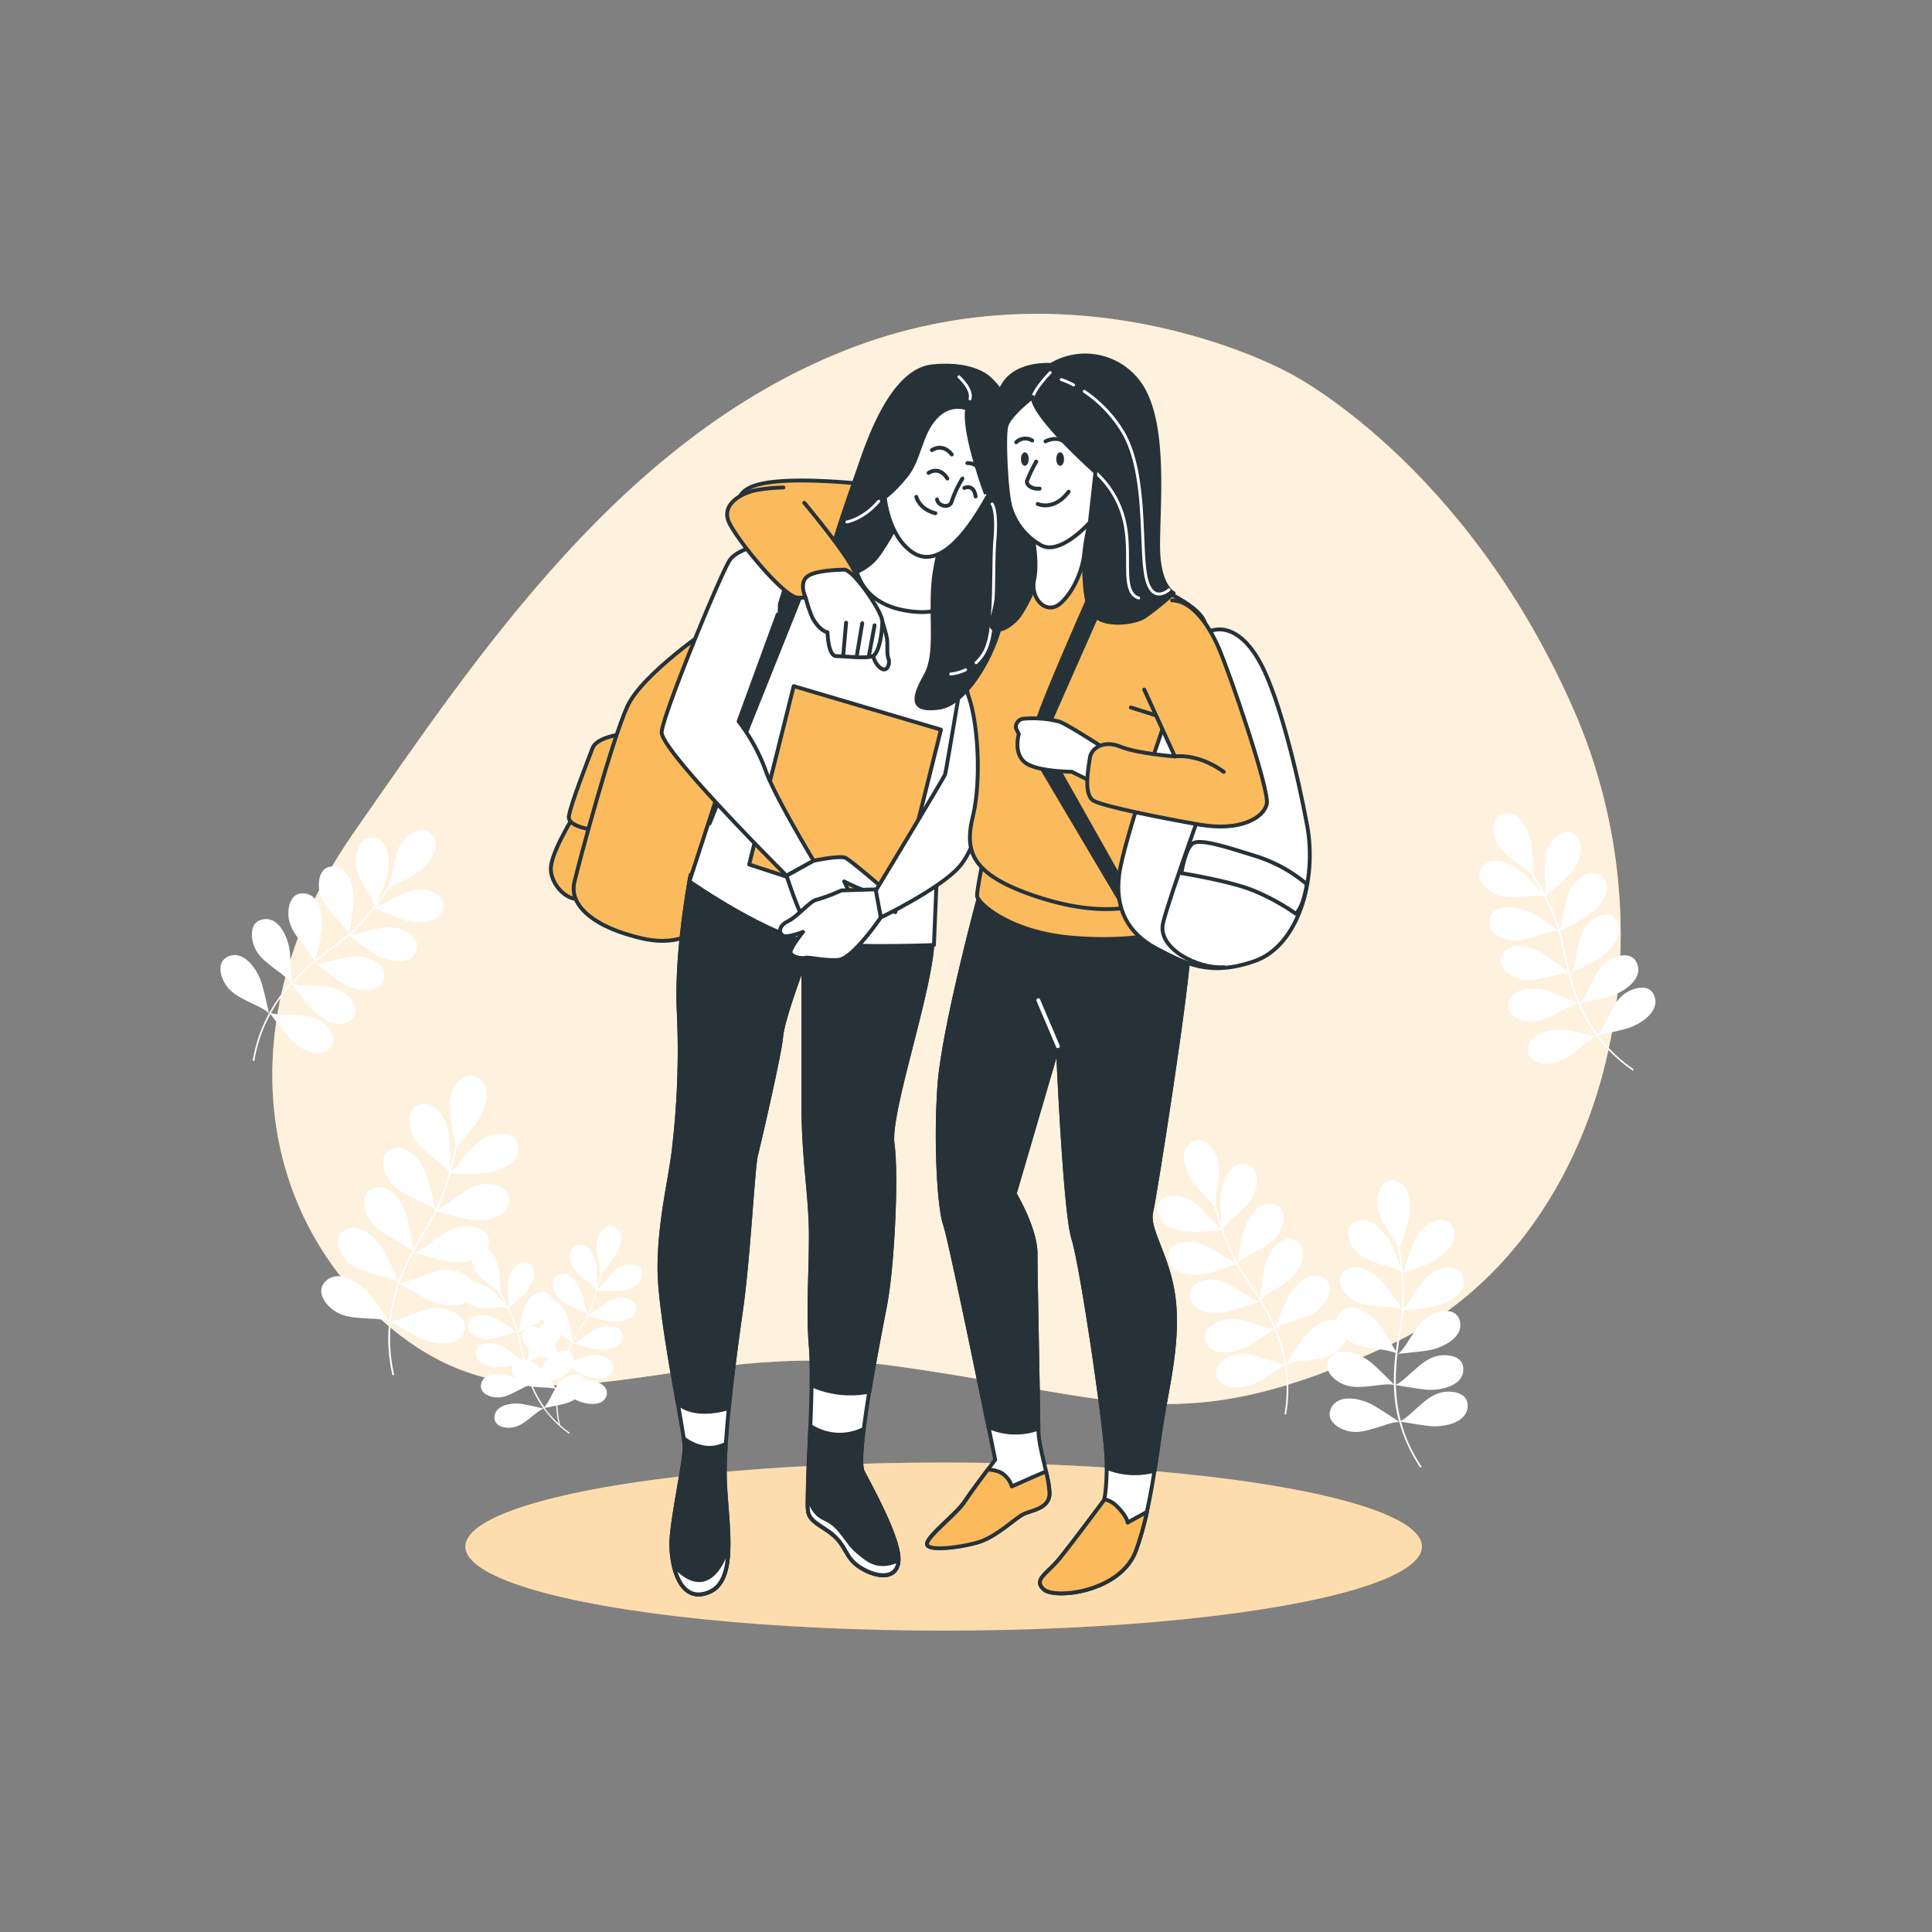 <svg xmlns="http://www.w3.org/2000/svg" viewBox="0 0 500 500"><rect x="0" y="0" width="500" height="500" fill="#808080" stroke="none"/><g id="freepik--background-simple--inject-2"><path d="M333.65,96.54s-52.12-29.16-111.94-7-97.93,79.79-130,125.7-27.19,99,10.44,129.24,71.72.9,130.33,9.16,72.87,19.26,126.88-5.44,76-101,47.67-165.06S333.65,96.54,333.65,96.54Z" style="fill:#FBBA5C"></path><path d="M333.65,96.54s-52.12-29.16-111.94-7-97.93,79.79-130,125.7-27.19,99,10.44,129.24,71.72.9,130.33,9.16,72.87,19.26,126.88-5.44,76-101,47.67-165.06S333.65,96.54,333.65,96.54Z" style="fill:#fff;opacity:0.8"></path><path d="M347.45,342.49c-3.32-2.74-8.26,1.12-10.24,3.9-1.66,2.3-3.83,5.89-4.34,6.73a1.7,1.7,0,0,0,0-.22l.11-.08a.39.39,0,0,1-.11.06,41.31,41.31,0,0,0-2.7-9.1c.84-.84,4.06-1.7,4.78-1.94,3-1,5.85-1.78,7.78-4.49,1.52-2.13,2.37-5.25-.43-6.76-3.79-2-7.88,2.7-9.3,5.81-1.11,2.44-2.45,6.09-2.88,7.26a57.24,57.24,0,0,0-3.77-7.26,21.56,21.56,0,0,1,3.95-2.86c2.63-1.74,5.2-3.22,6.37-6.32.92-2.46.95-5.69-2.14-6.43-4.19-1-6.93,4.63-7.5,8-.41,2.36-.74,5.7-.89,7.28-1.08-1.77-2.16-3.38-3.14-4.85s-2-2.92-2.67-4.15l.29-.11a.92.92,0,0,1-.34,0l0-.06c.67-1,3.67-2.43,4.34-2.8,2.75-1.55,5.42-2.83,6.81-5.84,1.1-2.39,1.37-5.6-1.66-6.57-4.11-1.31-7.25,4.11-8.07,7.42-.64,2.6-1.29,6.43-1.49,7.67-.12-.21-.23-.42-.33-.62a63.6,63.6,0,0,1-3.31-7.84l.31,0a.74.74,0,0,1-.34-.07c0-.1-.07-.19-.1-.29a21.2,21.2,0,0,1,3.42-3.43c2.31-2.14,4.61-4,5.27-7.27.51-2.57,0-5.76-3.15-6-4.3-.31-6.1,5.69-6.12,9.1,0,2.1.14,4.92.26,6.65-.59-1.78-1-3.27-1.26-4.25h0v0c-.13-.48-.22-.84-.27-1.05a28.1,28.1,0,0,1,.46-4.36c.4-3.13,1-6-.63-9-1.26-2.3-3.69-4.43-6.27-2.57-3.49,2.52-1,8.28,1.16,10.9,1.53,1.85,3.86,4.3,4.95,5.43.25,1,.81,3.13,1.72,5.8a27,27,0,0,1-3.22-3.17c-2.18-2.28-4.1-4.54-7.37-5.13-2.58-.47-5.76.09-5.93,3.26-.23,4.31,5.8,6,9.21,5.94,2.48,0,6-.32,7.46-.45a63.57,63.57,0,0,0,3.37,8c.08.15.16.31.25.46a25.81,25.81,0,0,1-3.95-2.3c-2.67-1.66-5.09-3.38-8.4-3.15-2.62.18-5.56,1.5-4.95,4.62.83,4.23,7.1,4.37,10.39,3.49,2.39-.64,5.69-1.78,7.12-2.28.72,1.26,1.66,2.67,2.72,4.25s2.26,3.37,3.44,5.32v0c-.93.32-4.14-2-4.85-2.43-2.68-1.66-5.09-3.38-8.4-3.15-2.62.18-5.57,1.5-4.95,4.62.83,4.23,7.09,4.37,10.39,3.49,3.08-.83,7.68-2.48,7.81-2.53v.15a.33.33,0,0,1,0-.13,55.73,55.73,0,0,1,3.65,7.08c-1.21.17-4.26-1-5-1.18-3-.91-5.8-1.94-8.94-.84-2.48.86-5,2.91-3.56,5.76,1.91,3.86,8,2.35,10.94.64,2.34-1.37,5.59-3.6,6.58-4.29a41,41,0,0,1,2.66,9c-1.31.05-4.11-1-4.8-1.19-3-.91-5.8-1.94-8.93-.84-2.48.86-5,2.91-3.56,5.76,1.91,3.86,8,2.35,10.94.64,2.2-1.29,5.21-3.34,6.39-4.15a38.23,38.23,0,0,1-.07,12.8l.42.07a38.66,38.66,0,0,0,.08-12.87c.82-.74,4.39-1,5.18-1.07,3.13-.41,6.09-.61,8.5-2.89C348.47,347.41,349.91,344.52,347.45,342.49Z" style="fill:#fff"></path><path d="M374.19,360.19c-3.3.3-5.41,2.38-7.79,4.45-.54.47-2.66,2.57-3.88,3.07a40.61,40.61,0,0,1-1.27-9.27c1.19.22,5.07.91,7.76,1.19,3.39.35,9.55-.79,9.7-5.09.12-3.18-3-4-5.62-3.78-3.3.29-5.41,2.38-7.79,4.45-.57.49-2.89,2.78-4.06,3.12a57.65,57.65,0,0,1,.41-7.95l.1.11-.08-.13c.14,0,5-.41,8.16-.92,3.37-.56,9-3.27,8-7.46-.72-3.1-3.95-3.09-6.41-2.18-3.11,1.16-4.6,3.72-6.36,6.34-.46.7-2.44,4.12-3.42,4.22v0c.27-2.27.62-4.37.94-6.27s.59-3.54.73-5c1.5-.13,5-.46,7.42-.86,3.37-.55,9-3.26,8-7.46-.73-3.1-4-3.08-6.42-2.17-3.11,1.15-4.6,3.71-6.35,6.34a26.14,26.14,0,0,1-2.65,3.72c0-.18,0-.35,0-.52a63.94,63.94,0,0,0-.23-8.68c1.42-.49,4.72-1.66,7-2.65,3.12-1.37,7.93-5.39,5.94-9.21-1.46-2.83-4.59-2-6.75-.53-2.73,1.88-3.55,4.73-4.6,7.71a26.44,26.44,0,0,1-1.62,4.22c-.28-2.81-.65-5-.83-6,.53-1.48,1.64-4.66,2.27-7,.91-3.29.79-9.56-3.43-10.41-3.12-.64-4.45,2.3-4.65,4.92-.25,3.31,1.46,5.73,3.11,8.42a28.33,28.33,0,0,1,2.22,3.79c0,.21.11.57.19,1.06,0,0,0,0,0,0h0c.17,1,.41,2.53.61,4.39-.61-1.62-1.63-4.26-2.51-6.16-1.43-3.1-5.54-7.82-9.32-5.77-2.8,1.53-1.93,4.64-.4,6.77,1.94,2.69,4.8,3.45,7.8,4.44a22,22,0,0,1,4.53,1.72l0,.31a.92.92,0,0,1-.28.2l.29-.1a63.24,63.24,0,0,1,.21,8.51c0,.22,0,.46,0,.7-.7-1.05-2.87-4.27-4.52-6.37-2.11-2.69-7.21-6.32-10.41-3.44-2.36,2.13-.8,4.95,1.19,6.67,2.51,2.17,5.47,2.24,8.62,2.51.76.07,4.09.14,5.1.76V339a.7.7,0,0,1-.33.12l.32,0c-.14,1.41-.41,3-.72,4.88s-.61,3.66-.87,5.71c-.79-1.37-2.47-4.27-3.81-6.26-1.9-2.83-6.73-6.83-10.13-4.19-2.51,2-1.15,4.88.7,6.74,2.35,2.35,5.3,2.63,8.41,3.13a21.36,21.36,0,0,1,4.78,1,56.11,56.11,0,0,0-.44,8.18c-.88-.9-3.61-3.67-5.62-5.44-2.57-2.24-8.26-4.88-10.87-1.45-1.93,2.53.13,5,2.4,6.33,2.87,1.67,5.79,1.19,8.93.88.76-.08,4-.62,5.16-.19a40.64,40.64,0,0,0,1.29,9.39H362l.12,0,.06.22c-.81-.56-4.27-2.93-6.72-4.35-3-1.71-9-3.19-10.94.68-1.41,2.86,1.1,4.89,3.58,5.75,3.14,1.08,5.91,0,8.93-.87.76-.23,4.12-1.5,5.16-1.16a38.93,38.93,0,0,0,5.38,11.7l.35-.24a38.34,38.34,0,0,1-5.33-11.64c1.4.25,5,.88,7.53,1.15,3.39.35,9.55-.79,9.71-5.1C379.93,360.79,376.81,360,374.19,360.19Z" style="fill:#fff"></path><path d="M421.63,256.48c-3,1.49-4.16,4.2-5.62,7-.33.64-1.53,3.37-2.47,4.28a40.8,40.8,0,0,1-4.6-8.15c1.19-.23,5.05-1,7.66-1.74,3.28-.93,8.59-4.25,7.15-8.31-1.06-3-4.27-2.63-6.61-1.45-3,1.49-4.17,4.2-5.62,7-.34.67-1.66,3.65-2.62,4.4a56.84,56.84,0,0,1-2.54-7.55l.13.07-.12-.09c.12-.06,4.52-2.22,7.25-3.86,2.93-1.75,7.18-6.35,4.73-9.89-1.82-2.61-4.81-1.41-6.77.34-2.47,2.22-2.91,5.15-3.58,8.23-.18.82-.75,4.73-1.63,5.18l0,0c-.58-2.2-1-4.29-1.43-6.17s-.75-3.51-1.16-4.91c1.36-.67,4.47-2.26,6.59-3.52,2.93-1.75,7.18-6.35,4.73-9.89-1.82-2.62-4.81-1.42-6.77.33-2.47,2.22-2.91,5.15-3.58,8.23a26.12,26.12,0,0,1-1.09,4.43l-.16-.49a63.37,63.37,0,0,0-3.4-8c1.14-1,3.78-3.29,5.52-5,2.41-2.42,5.4-7.93,2.15-10.75-2.4-2.09-5-.19-6.48,2-1.84,2.75-1.56,5.7-1.44,8.86a27.2,27.2,0,0,1,0,4.52c-1.29-2.51-2.44-4.42-3-5.27-.06-1.57-.19-4.95-.46-7.34-.37-3.39-2.78-9.17-7-8.42-3.13.56-3.29,3.79-2.51,6.29,1,3.17,3.46,4.8,6,6.69a28.12,28.12,0,0,1,3.45,2.71c.12.18.31.49.57.92v0c.53.87,1.31,2.21,2.18,3.87-1.16-1.29-3.08-3.37-4.59-4.81-2.47-2.36-8-5.25-10.79-1.94-2,2.44-.09,5,2.11,6.43,2.8,1.8,5.74,1.45,8.89,1.28a21.65,21.65,0,0,1,4.84-.07c.05.09.1.18.14.27a.7.7,0,0,1-.19.29l.24-.2a63.08,63.08,0,0,1,3.33,7.84q.1.31.21.66c-1-.71-4.23-2.91-6.54-4.26-2.95-1.72-9-3.23-10.95.63-1.41,2.85,1.08,4.9,3.56,5.76,3.13,1.1,5.92.07,8.94-.83.73-.22,3.85-1.37,5-1.16l0,.07a.78.78,0,0,1-.26.23l.29-.14c.39,1.37.73,3,1.12,4.81s.78,3.63,1.29,5.63c-1.23-1-3.86-3.07-5.84-4.42-2.81-1.94-8.77-3.88-11-.18-1.62,2.74.72,5,3.13,6,3,1.32,5.89.51,9-.18a21.5,21.5,0,0,1,4.8-.84,57.14,57.14,0,0,0,2.6,7.77c-1.14-.51-4.7-2.09-7.23-3-3.21-1.15-9.47-1.51-10.64,2.64-.86,3.06,2,4.61,4.56,5,3.28.49,5.83-1,8.63-2.47.68-.35,3.53-2.06,4.73-2.08a40.91,40.91,0,0,0,4.65,8.27.28.28,0,0,1-.12,0l.13,0,.13.18c-.95-.22-5-1.16-7.85-1.57-3.37-.51-9.58.35-9.92,4.65-.26,3.17,2.82,4.14,5.44,4,3.32-.15,5.52-2.14,8-4.1.62-.49,3.28-2.9,4.37-3a38.94,38.94,0,0,0,9.3,8.9l.24-.35a38.06,38.06,0,0,1-9.23-8.86c1.39-.28,5-1,7.42-1.7,3.29-.93,8.6-4.25,7.16-8.31C427.18,254.93,424,255.3,421.63,256.48Z" style="fill:#fff"></path><path d="M83.75,264.81c-2.6-2.06-5.57-2-8.72-2.15a20.7,20.7,0,0,1-4.92-.45,40.73,40.73,0,0,1,5.46-7.59c.72,1,3.05,4.15,4.81,6.21,2.21,2.59,7.46,6,10.54,3,2.27-2.22.59-5-1.47-6.61-2.6-2.06-5.56-2-8.71-2.15-.75,0-4,0-5.09-.53a55.22,55.22,0,0,1,5.78-5.48.61.61,0,0,1,0,.14l0-.15c.1.09,3.91,3.17,6.54,5,2.82,1.93,8.78,3.85,11,.14,1.61-2.75-.73-5-3.15-6-3-1.31-5.89-.48-9,.21-.82.18-4.61,1.3-5.38.69v0c1.76-1.46,3.46-2.74,5-3.89s2.87-2.16,4-3.11c1.18.94,3.93,3.1,6,4.49,2.82,1.92,8.78,3.85,11,.14,1.61-2.75-.74-5-3.15-6-3-1.31-5.9-.48-9,.21a25.91,25.91,0,0,1-4.48.87l.38-.35A63.71,63.71,0,0,0,97,235c1.38.62,4.57,2,6.9,2.89,3.2,1.17,9.46,1.56,10.65-2.57.89-3.06-1.93-4.63-4.52-5-3.28-.52-5.84,1-8.65,2.41a26.67,26.67,0,0,1-4.09,1.94c1.74-2.22,3-4.07,3.54-4.91,1.4-.71,4.4-2.25,6.46-3.49,2.93-1.77,7.16-6.38,4.69-9.91-1.82-2.61-4.81-1.4-6.76.36-2.46,2.22-2.9,5.16-3.55,8.24a28.23,28.23,0,0,1-1,4.27c-.11.18-.32.49-.59.9,0,0,0,0,0,0h0c-.56.85-1.45,2.12-2.59,3.6.68-1.6,1.76-4.21,2.44-6.19,1.1-3.23,1.38-9.49-2.78-10.6-3.07-.83-4.59,2-5,4.62-.45,3.29,1.1,5.81,2.58,8.6a21.54,21.54,0,0,1,2.1,4.37l-.19.24a.81.81,0,0,1-.34-.05l.28.13a64.11,64.11,0,0,1-5.71,6.31l-.52.47c.22-1.24.87-5.06,1.12-7.72.32-3.4-.87-9.55-5.17-9.67-3.18-.09-4,3-3.74,5.65.33,3.3,2.42,5.4,4.51,7.76.51.57,2.87,2.92,3.18,4.07l-.06.05a.79.79,0,0,1-.32-.13l.24.2c-1.07.93-2.4,1.92-3.89,3s-3,2.23-4.56,3.54c.38-1.54,1.16-4.8,1.56-7.16.57-3.37-.17-9.59-4.45-10-3.17-.32-4.2,2.74-4.14,5.36.08,3.32,2,5.56,3.93,8.07a21.79,21.79,0,0,1,2.79,4,58.15,58.15,0,0,0-6,5.62c0-1.25-.08-5.14-.33-7.81-.31-3.4-2.61-9.23-6.86-8.55-3.14.5-3.36,3.72-2.63,6.24.93,3.19,3.38,4.86,5.87,6.8.6.47,3.35,2.34,3.86,3.41a41.45,41.45,0,0,0-5.54,7.7l-.09-.09.08.11-.11.19c-.2-1-1.07-5.06-1.87-7.78-1-3.28-4.35-8.54-8.39-7.06-3,1.11-2.58,4.31-1.37,6.64,1.53,2.94,4.25,4.11,7.07,5.53.71.35,4,1.75,4.54,2.72a38.83,38.83,0,0,0-4.18,12.18l.42.07A38.23,38.23,0,0,1,70,262.4c.84,1.15,3,4.08,4.66,6,2.22,2.6,7.46,6,10.54,3C87.49,269.2,85.8,266.44,83.75,264.81Z" style="fill:#fff"></path><path d="M115.73,338.91c-3.44-1-6.37.29-9.56,1.45-.72.26-3.67,1.54-5.08,1.57a43.79,43.79,0,0,1,2.31-9.8c1.11.68,4.74,2.88,7.33,4.2,3.28,1.67,9.91,2.92,11.74-1.35,1.34-3.15-1.47-5.2-4.19-6-3.43-1-6.36.29-9.56,1.45-.76.27-4,1.68-5.28,1.57a59.85,59.85,0,0,1,3.5-7.84.42.42,0,0,1,0,.15l0-.16c.14,0,5.2,1.54,8.56,2.24,3.6.75,10.32.21,11-4.38.47-3.4-2.78-4.64-5.61-4.67-3.57-.05-6.07,1.94-8.84,3.9-.74.52-4.06,3.2-5.08,2.91v0c1.15-2.17,2.31-4.15,3.37-5.93s2-3.33,2.67-4.73c1.57.45,5.19,1.47,7.79,2,3.6.75,10.33.21,11-4.39.47-3.39-2.78-4.63-5.61-4.67-3.57-.05-6.07,1.95-8.84,3.9a27.79,27.79,0,0,1-4.1,2.72l.23-.51a69.48,69.48,0,0,0,3.14-8.81c1.62.06,5.39.16,8,0,3.67-.16,10.06-2.33,9.55-6.94-.38-3.41-3.83-3.81-6.58-3.15-3.48.83-5.4,3.38-7.62,6a28.38,28.38,0,0,1-3.27,3.61c.82-2.93,1.3-5.28,1.5-6.35,1.11-1.28,3.46-4.05,5-6.13,2.18-3,4.49-9.3.58-11.8-2.89-1.84-5.37.59-6.58,3.15-1.53,3.23-.76,6.32-.14,9.66a30.56,30.56,0,0,1,.76,4.67c0,.23-.12.62-.22,1.14l0,0h0c-.22,1.07-.58,2.71-1.1,4.65,0-1.87,0-4.91-.13-7.16-.23-3.67-2.53-10-7.13-9.42-3.4.45-3.73,3.91-3,6.65.9,3.46,3.49,5.33,6.11,7.49a23.62,23.62,0,0,1,3.89,3.49l-.09.31a1,1,0,0,1-.36.1h.33a67.3,67.3,0,0,1-3.09,8.63c-.1.23-.2.45-.32.69-.29-1.33-1.22-5.4-2.06-8.15-1.08-3.52-4.8-9.15-9.13-7.5-3.2,1.22-2.72,4.67-1.39,7.16,1.68,3.16,4.63,4.38,7.68,5.87.74.36,4.06,1.73,4.84,2.75l0,.07a.92.92,0,0,1-.37,0l.32.1c-.68,1.36-1.59,2.9-2.62,4.63s-2,3.44-3.09,5.4c-.25-1.68-.81-5.26-1.39-7.77-.82-3.59-4.11-9.47-8.55-8.14-3.29,1-3.06,4.46-1.91,7,1.44,3.27,4.3,4.7,7.23,6.41a23.43,23.43,0,0,1,4.42,2.84,62.47,62.47,0,0,0-3.62,8c-.53-1.23-2.19-5.08-3.54-7.63-1.7-3.26-6.39-8.11-10.35-5.68-2.92,1.79-1.81,5.08,0,7.29,2.23,2.79,5.36,3.45,8.63,4.35.79.22,4.3.94,5.26,1.8a44.45,44.45,0,0,0-2.35,9.95l-.12-.05.12.07,0,.24c-.6-.87-3.15-4.6-5.07-7-2.31-2.86-7.85-6.71-11.26-3.56-2.52,2.32-.79,5.34,1.37,7.17,2.74,2.3,5.93,2.34,9.32,2.59.85.06,4.71.09,5.63.83a41.64,41.64,0,0,0,.87,13.85l.44-.1a41.37,41.37,0,0,1-.84-13.77c1.31.8,4.67,2.82,7.12,4.07,3.28,1.67,9.91,2.92,11.73-1.35C121.26,341.74,118.45,339.69,115.73,338.91Z" style="fill:#fff"></path><path d="M154,357.44c-2.27-.65-4.22.19-6.34,1a14.81,14.81,0,0,1-3.37,1,29.87,29.87,0,0,1,1.53-6.5c.74.45,3.15,1.91,4.87,2.79,2.17,1.11,6.57,1.93,7.78-.9.9-2.09-1-3.45-2.77-4-2.28-.66-4.22.19-6.34,1a13.09,13.09,0,0,1-3.51,1,41.06,41.06,0,0,1,2.32-5.2.19.19,0,0,1,0,.1v-.11c.09,0,3.45,1,5.67,1.49,2.39.5,6.85.14,7.28-2.91.31-2.25-1.84-3.07-3.72-3.1-2.37,0-4,1.29-5.87,2.59-.49.35-2.68,2.12-3.36,1.93v0c.76-1.44,1.53-2.75,2.23-3.93s1.31-2.21,1.77-3.14c1,.3,3.44,1,5.17,1.34,2.39.5,6.85.14,7.27-2.91.32-2.25-1.84-3.07-3.71-3.1-2.37,0-4,1.3-5.87,2.59a17.94,17.94,0,0,1-2.72,1.8l.16-.34a45.06,45.06,0,0,0,2.08-5.84c1.07,0,3.57.11,5.34,0,2.43-.11,6.67-1.55,6.33-4.61-.25-2.26-2.54-2.52-4.36-2.09-2.31.56-3.59,2.25-5.05,4a18.82,18.82,0,0,1-2.17,2.39c.54-1.94.86-3.5,1-4.21.73-.85,2.29-2.69,3.31-4.07,1.45-2,3-6.16.39-7.82-1.91-1.22-3.56.39-4.36,2.09-1,2.14-.51,4.19-.1,6.41a19.67,19.67,0,0,1,.51,3.09l-.15.76v0h0c-.15.71-.38,1.79-.73,3.08,0-1.24,0-3.26-.08-4.75-.15-2.44-1.68-6.64-4.73-6.24-2.26.29-2.48,2.59-2,4.4.6,2.3,2.32,3.54,4.06,5a16.31,16.31,0,0,1,2.57,2.31l-.06.21a.45.45,0,0,1-.24.06h.22a44.32,44.32,0,0,1-2,5.73l-.21.45c-.2-.87-.81-3.58-1.37-5.4-.72-2.33-3.18-6.07-6.06-5-2.12.81-1.8,3.09-.92,4.75,1.11,2.09,3.07,2.9,5.1,3.89.49.24,2.69,1.14,3.2,1.82l0,.05a.52.52,0,0,1-.25,0l.22.06c-.46.91-1.06,1.93-1.74,3.08s-1.35,2.28-2.05,3.58c-.17-1.12-.54-3.49-.92-5.16-.55-2.37-2.73-6.28-5.68-5.39-2.18.65-2,3-1.26,4.67,1,2.17,2.85,3.12,4.8,4.25a15.46,15.46,0,0,1,2.93,1.88,40.06,40.06,0,0,0-2.4,5.34c-.35-.82-1.46-3.37-2.35-5.07-1.13-2.16-4.24-5.38-6.87-3.77-1.94,1.19-1.2,3.38,0,4.84,1.49,1.85,3.56,2.29,5.73,2.89.52.14,2.85.62,3.49,1.19a29.52,29.52,0,0,0-1.56,6.6l-.08,0,.08.05a1,1,0,0,0,0,.16c-.4-.58-2.09-3.05-3.36-4.63-1.53-1.89-5.21-4.45-7.47-2.36-1.67,1.54-.53,3.54.91,4.75,1.81,1.53,3.93,1.56,6.18,1.72.56,0,3.12.07,3.73.56a27.9,27.9,0,0,0,.58,9.18l.29-.07a27.55,27.55,0,0,1-.56-9.13c.87.53,3.1,1.87,4.73,2.7,2.17,1.11,6.57,1.94,7.78-.89C157.66,359.31,155.8,358,154,357.44Z" style="fill:#fff"></path><path d="M146.8,356.25c-2.14,1-3,3-4.09,4.94a14.42,14.42,0,0,1-1.82,3,29.46,29.46,0,0,1-3.19-5.87c.85-.16,3.62-.67,5.49-1.16,2.35-.63,6.18-2.94,5.2-5.86-.73-2.15-3-1.92-4.71-1.11-2.14,1-3,3-4.09,4.94a12.56,12.56,0,0,1-1.92,3.12,40.68,40.68,0,0,1-1.73-5.42l.09.05-.09-.07c.09,0,3.25-1.54,5.23-2.68s5.2-4.46,3.48-7c-1.27-1.89-3.42-1.07-4.84.17-1.78,1.55-2.14,3.64-2.64,5.84-.14.58-.6,3.37-1.23,3.68h0c-.39-1.58-.69-3.08-1-4.42s-.5-2.53-.77-3.53c1-.47,3.22-1.56,4.75-2.44,2.11-1.22,5.2-4.46,3.48-7-1.27-1.89-3.42-1.06-4.84.17-1.78,1.56-2.13,3.64-2.64,5.84a19.39,19.39,0,0,1-.83,3.15c0-.12-.07-.24-.11-.35a45.28,45.28,0,0,0-2.34-5.74c.82-.69,2.73-2.31,4-3.54,1.74-1.7,3.94-5.6,1.65-7.66-1.7-1.52-3.58-.19-4.65,1.35-1.35,1.95-1.18,4.06-1.13,6.32a18.37,18.37,0,0,1,0,3.23c-.89-1.81-1.69-3.18-2.06-3.8,0-1.12-.09-3.53-.25-5.24-.23-2.43-1.88-6.59-4.92-6.1-2.25.37-2.4,2.67-1.87,4.47.67,2.27,2.43,3.46,4.21,4.84a21,21,0,0,1,2.44,2l.39.67h0c.36.63.91,1.59,1.51,2.78-.82-.93-2.17-2.43-3.23-3.48-1.74-1.71-5.68-3.83-7.69-1.5-1.48,1.72-.12,3.58,1.44,4.62,2,1.31,4.09,1.09,6.34,1a15.34,15.34,0,0,1,3.46,0,1.74,1.74,0,0,0,.1.19.7.7,0,0,1-.14.21l.17-.14a44.77,44.77,0,0,1,2.29,5.63c.05.16.1.32.14.48-.73-.52-3-2.13-4.62-3.12-2.09-1.26-6.42-2.4-7.83.33-1,2,.72,3.52,2.48,4.16,2.23.82,4.23.12,6.4-.5.52-.14,2.76-.94,3.6-.77V345a.65.65,0,0,1-.18.16l.2-.09c.27,1,.5,2.14.76,3.44s.51,2.6.86,4c-.87-.72-2.73-2.24-4.13-3.23-2-1.41-6.22-2.86-7.83-.24-1.18,1.94.46,3.56,2.17,4.33,2.16,1,4.21.42,6.42,0a15.37,15.37,0,0,1,3.43-.55,41.86,41.86,0,0,0,1.77,5.57c-.81-.37-3.33-1.54-5.13-2.21-2.28-.85-6.74-1.18-7.63,1.77-.65,2.18,1.36,3.32,3.21,3.63,2.34.39,4.17-.67,6.19-1.67.49-.24,2.54-1.43,3.4-1.43a29.23,29.23,0,0,0,3.23,5.95l-.08,0h.09l.09.13c-.68-.17-3.59-.88-5.59-1.21-2.4-.4-6.85.15-7.14,3.21-.22,2.27,2,3,3.85,2.94,2.37-.07,4-1.46,5.75-2.83.45-.35,2.37-2,3.15-2.08a27.94,27.94,0,0,0,6.55,6.46l.18-.25a27.45,27.45,0,0,1-6.51-6.43c1-.19,3.56-.67,5.32-1.14,2.36-.62,6.19-2.94,5.21-5.85C150.78,355.2,148.48,355.43,146.8,356.25Z" style="fill:#fff"></path></g><g id="freepik--Floor--inject-2"><ellipse cx="244.22" cy="400.25" rx="123.78" ry="21.75" style="fill:#FBBA5C"></ellipse><ellipse cx="244.22" cy="400.25" rx="123.78" ry="21.75" style="fill:#fff;opacity:0.5"></ellipse></g><g id="freepik--Characters--inject-2"><path d="M253.94,230s-9.74,35.7-10.82,50.84,0,32.09,1.44,36,13,60.94,13,60.94-5.76,7.57-7.93,10.81-9.37,8.66-9.73,10.82,8.65,1.08,13.34-.36,9.37-6.13,11.54-7.21,6.85-1.44,6.85-5.41-2.89-11.54-2.89-16.59S268,331,268,324.47s-5.41-15.5-5.41-15.5l11.18-38.22s1.8,42.91,4,49.76,8.66,50.48,8.66,58.05-.72,9.73-.72,9.73-8.3,11.18-11.54,15.14-6.85,5.41-4,7.94,19.83.72,23.8-10.1,5.41-25.6,6.85-34.25,4.33-20.55,2.88-31.37-6.85-17.3-5.76-22,9.73-59.85,9.73-68.51-2.16-12.61-2.16-12.61S279.18,240.83,253.94,230Z" style="fill:#fff;stroke:#263238;stroke-linecap:round;stroke-linejoin:round"></path><path d="M307.66,245.15c0-8.65-2.16-12.61-2.16-12.61s-26.32,8.29-51.56-2.53c0,0-9.74,35.7-10.82,50.84s0,32.09,1.44,36c1.1,3,8,36.39,11.25,52.43a17.31,17.31,0,0,0,12.91.44c0-5.45-.72-38.86-.72-45.3s-5.41-15.5-5.41-15.5l11.18-38.22s1.8,42.91,4,49.76,8.66,50.48,8.66,58.05c0,.47,0,.93,0,1.36a19.39,19.39,0,0,0,12.39.72c.81-5.13,1.43-9.93,2-13.62,1.44-8.65,4.33-20.55,2.88-31.37s-6.85-17.3-5.76-22S307.66,253.81,307.66,245.15Z" style="fill:#263238;stroke:#263238;stroke-linecap:round;stroke-linejoin:round"></path><path d="M254.66,221.36s-1.8,8.65-1.8,10.45,8.29,9.38,24.15,10.82,26.32-1.44,29.21-2.88.36-16.23.36-16.23-24.52,7.57-33.89,4.69A168.5,168.5,0,0,1,254.66,221.36Z" style="fill:#FBBA5C;stroke:#263238;stroke-linecap:round;stroke-linejoin:round"></path><path d="M149.75,209.14S143.34,219,142.62,224s5.32,10.75,8.93,7.87,5.77-19.13,5.77-21.29S156.6,204.08,149.75,209.14Z" style="fill:#FBBA5C;stroke:#263238;stroke-linecap:round;stroke-linejoin:round"></path><path d="M160.93,190s-6.49.73-7.58,3.61-5.77,14.79-6.13,17.68,7.22,3.61,7.22,3.61Z" style="fill:#FBBA5C;stroke:#263238;stroke-linecap:round;stroke-linejoin:round"></path><path d="M184.74,161.87s-18.4,12.27-22.37,20.93-12.26,39.33-13.71,45.46,5.05,10.82,13,13.35,14.79,3.61,23.81-4,8.66-26,8.66-35-1.8-37.16-2.52-39.69S184.74,161.87,184.74,161.87Z" style="fill:#FBBA5C;stroke:#263238;stroke-linecap:round;stroke-linejoin:round"></path><path d="M178.73,226.43s-3.84,19.59-3.07,35.33a216.52,216.52,0,0,1-1.15,34.57c-.77,8.06-3.84,19.2-3.84,31.87s6.53,42.63,6.53,46.47-3.46,19.2-3.46,25,2.3,15.74,10,12.29,3.84-20,3.84-30.72,2.3-28.81,4.22-42.25,3.07-36.86,3.84-39.94,6.14-26.11,6.53-30.72,5.76-18.81,5.76-18.81V286c0,14.21,1.92,23.42,1.92,33.79s-.77,19.59,0,28.8-.77,30.72-.77,37.25-.77,6.53,4.61,10,4.61,6.53,8.06,9.21,10,4.61,10.76-.76-7.3-19.59-9.22-23.43,3.84-33,5.76-43,3.07-33.41,1.92-41.86,10.75-41.86,10.37-53.76C241.33,242.18,203.31,242.56,178.73,226.43Z" style="fill:#fff;stroke:#263238;stroke-linecap:round;stroke-linejoin:round"></path><path d="M241.33,242.18s-38,.38-62.6-15.75c0,0-3.84,19.59-3.07,35.33a216.52,216.52,0,0,1-1.15,34.57c-.77,8.06-3.84,19.2-3.84,31.87,0,8.31,2.8,24,4.74,35,2.16,1.78,6.12,3.2,13.2,1.22.85-8.5,2.08-17.73,3.18-25.45,1.92-13.44,3.07-36.86,3.84-39.94s6.14-26.11,6.53-30.72,5.76-18.81,5.76-18.81V286c0,14.21,1.92,23.42,1.92,33.79s-.77,19.59,0,28.8c.21,2.56.25,6.05.19,9.91A25.05,25.05,0,0,0,225,360.15c1.4-8.6,3.17-17.63,4.08-22.35,1.92-10,3.07-33.41,1.92-41.86S241.71,254.08,241.33,242.18Z" style="fill:#263238;stroke:#263238;stroke-linecap:round;stroke-linejoin:round"></path><path d="M222.77,141.16s-17.53-.35-23.62,2.51-10.73,53.67-10.73,53.67l-10,30.77s21.47,15,33.28,16.11,30,.35,30,.35l1.43-34.35s12.89-39,15.75-49-4.65-13.6-12.17-16.46S222.77,141.16,222.77,141.16Z" style="fill:#fff;stroke:#263238;stroke-linecap:round;stroke-linejoin:round"></path><polygon points="205.41 177.57 193.88 223.73 231.71 236.07 243.52 188.84 205.41 177.57" style="fill:#FBBA5C;stroke:#263238;stroke-linecap:round;stroke-linejoin:round"></polygon><polygon points="206.39 142.03 183.66 213.1 212.53 140.94 206.39 142.03" style="fill:#263238;stroke:#263238;stroke-linecap:round;stroke-linejoin:round"></polygon><path d="M201.66,140.09s-10.38,1.07-12.88,5-17.18,39.72-17.54,44.37,32.32,37.17,32.32,37.17l7-3.89s-10.37-17.18-12.52-23.62a47.79,47.79,0,0,0-6.89-12.43l10.11-27.65" style="fill:#fff;stroke:#263238;stroke-linecap:round;stroke-linejoin:round"></path><path d="M210.6,222.75s6.8-1.43,8.23-.72,9.31,7.52,9.31,7.52.71,1.43-1.79,1.43-7.88-2.87-7.88-2.87l5.37,11.45a3.46,3.46,0,0,1,0,2.87c-.71,1.43-3.58.71-5,.71s-5,.72-7.87-.71-7.4-15.79-7.4-15.79Z" style="fill:#fff;stroke:#263238;stroke-linecap:round;stroke-linejoin:round"></path><path d="M259.71,157.18c.35,2.15-4.65,36.49-4.65,43.2s-1.88,18.52-7,24.16S228,237.42,228,237.42L226.35,231s18-29.79,18.25-30.6,5.63-33,5.63-33" style="fill:#fff;stroke:#263238;stroke-linecap:round;stroke-linejoin:round"></path><path d="M217.76,230.44a48.84,48.84,0,0,1-6.44,2.42c-1.61.26-4.83,4.29-7.52,5.63s-2.14,3.49-.8,3.76,4.83-1.08,4.83-1.08-3.49,4.3-3.22,5.37,2.68,1.61,3.76,1.34,4.83.81,8.58.54,11-11,11-11l-1.34-7.25Z" style="fill:#fff;stroke:#263238;stroke-linecap:round;stroke-linejoin:round"></path><path d="M271.61,146.72s-9.74-1.08-14.79.73-8.65,25.59-6.13,32.81,3.25,22,1.09,31-.73,15.15,16.94,20.91,28.84,2.53,34.61-1.8S312,168.72,312,162.23s-20.19-13.7-27-14.78A71,71,0,0,0,271.61,146.72Z" style="fill:#FBBA5C;stroke:#263238;stroke-linecap:round;stroke-linejoin:round"></path><path d="M285,147.45S268,185.3,268,188.55v7.57l22,37.14.36-5-19.11-33.89v-6.49l17.67-40Z" style="fill:#263238;stroke:#263238;stroke-linecap:round;stroke-linejoin:round"></path><path d="M301.89,185.66s-11.18,32.09-12.26,40.75,2.17,15.14,9.74,19.1,13.7,7.22,25.24,3.25,16.22-21.27,13.7-35S331.1,181,326.41,172s-10.82-11.17-15.87-7.21S301.89,185.66,301.89,185.66Z" style="fill:#fff;stroke:#263238;stroke-linecap:round;stroke-linejoin:round"></path><path d="M313.38,202.57S302.57,232.21,301,238.86s9.07,11.94,15.76,11.46" style="fill:none;stroke:#263238;stroke-linecap:round;stroke-linejoin:round"></path><path d="M338.21,228.83a38,38,0,0,0-12.89-7.16c-7.64-2.39-14.8-4.77-16.71-3.34s-2.87,7.64-2.87,7.64,11.94,1.91,18.15,4.3a56.43,56.43,0,0,1,11.46,6.2S337.26,235,338.21,228.83Z" style="fill:none;stroke:#263238;stroke-linecap:round;stroke-linejoin:round"></path><path d="M225.09,125.45s-23.79-2.88-31,.72,1.08,9.38,8.29,11.9a40.48,40.48,0,0,0,17.31,2.16C223.65,139.87,227.26,131.22,225.09,125.45Z" style="fill:#FBBA5C;stroke:#263238;stroke-linecap:round;stroke-linejoin:round"></path><path d="M221.13,144.2s-.36,11.18,12.62,13.7,14.06-5.05,14.06-5.05l-1.44-18-11.54-5.05Z" style="fill:#fff;stroke:#263238;stroke-linecap:round;stroke-linejoin:round"></path><path d="M256.08,98s-3.94-4.28-14.76-3.19-16.95,20.55-19.11,26.68-8.29,23.43-7.93,26,9,2.16,13.34-4.33a71.76,71.76,0,0,0,7.21-13.34c2.16-4.69,10.46-17,10.46-17l2.16,17.67a61,61,0,0,0-5.77,19.11c-1.08,10.09,1.08,19.47-2.16,25.24s-4,9.37,3.6,8.29,15.87-16.22,16.59-26,1.44-17.67,1.8-29.56.36-21.28-1.44-24.52A19.74,19.74,0,0,0,256.08,98Z" style="fill:#263238;stroke:#263238;stroke-linecap:round;stroke-linejoin:round"></path><path d="M249.9,173.33a11.31,11.31,0,0,1-3.87,1.11" style="fill:none;stroke:#fff;stroke-linecap:round;stroke-linejoin:round;stroke-width:0.75px"></path><path d="M256.76,130.43s1.37,1.59.72,9.3.36,22.9-2.51,28.63a10.74,10.74,0,0,1-2.36,3.15" style="fill:none;stroke:#fff;stroke-linecap:round;stroke-linejoin:round;stroke-width:0.75px"></path><path d="M219.19,135.08s4.29-.71,8.23-5.37" style="fill:none;stroke:#fff;stroke-linecap:round;stroke-linejoin:round;stroke-width:0.75px"></path><path d="M248.17,97.51s3.58,3.2,2.87,5.72" style="fill:none;stroke:#fff;stroke-linecap:round;stroke-linejoin:round;stroke-width:0.75px"></path><path d="M272,94.45s-8.66-.73-12.26,5-.36,14.79-.36,28.13-.72,26.68-2.53,32.08,4.33,3.61,7.21-.72,5.41-11.53,6.85-13.7,9.74-5.41,9.74-5.41-.72,13.34,1.44,18,11.18,3.61,14.06,1.8a70.68,70.68,0,0,0,7.57-6.12s-4-1.81-4-12.26,1.8-28.85-3.25-39.3A17.23,17.23,0,0,0,272,94.45Z" style="fill:#263238;stroke:#263238;stroke-linecap:round;stroke-linejoin:round"></path><path d="M283.5,122.21a24.37,24.37,0,0,1,7.61,13.23c1.79,8.59-1.07,17.89,3.58,19.32" style="fill:none;stroke:#fff;stroke-linecap:round;stroke-linejoin:round;stroke-width:0.75px"></path><path d="M280.61,101.28a33.52,33.52,0,0,1,9.79,10.18c6.44,10.38,4.65,29,6.08,37.22s6.08,3.93,6.08,3.93" style="fill:none;stroke:#fff;stroke-linecap:round;stroke-linejoin:round;stroke-width:0.75px"></path><path d="M274.65,98.23a19.64,19.64,0,0,1,3.18,1.39" style="fill:none;stroke:#fff;stroke-linecap:round;stroke-linejoin:round;stroke-width:0.75px"></path><path d="M271.79,96.44s-3.65,3.65-4.51,6.3" style="fill:none;stroke:#fff;stroke-linecap:round;stroke-linejoin:round;stroke-width:0.75px"></path><path d="M266.92,137.35s1.8,7.57.72,12.62,3.24,9.37,6.85,6.13,5.77-9,6.13-13a52.74,52.74,0,0,1,1.44-7.93S268.72,138.79,266.92,137.35Z" style="fill:#fff;stroke:#263238;stroke-linecap:round;stroke-linejoin:round"></path><path d="M271.61,386.49a27.79,27.79,0,0,0-.92-5.67c-4.25,1.79-8.82,3.87-8.82,3.87a6.36,6.36,0,0,0-2.88-3.61,8.61,8.61,0,0,0-3.33-.75c-1.88,2.5-4.68,6.27-6,8.32-2.16,3.25-9.37,8.66-9.73,10.82s8.65,1.08,13.34-.36,9.37-6.13,11.54-7.21S271.61,390.46,271.61,386.49Z" style="fill:#FBBA5C;stroke:#263238;stroke-linecap:round;stroke-linejoin:round"></path><path d="M294,401.27a80,80,0,0,0,2.83-10l-5,2.77s0-1.44-2.89-4.33a6.63,6.63,0,0,0-3.17-1.72,2.85,2.85,0,0,1-.07.28s-8.3,11.18-11.54,15.14-6.85,5.41-4,7.94S290,412.09,294,401.27Z" style="fill:#FBBA5C;stroke:#263238;stroke-linecap:round;stroke-linejoin:round"></path><line x1="273.77" y1="270.75" x2="268.72" y2="258.86" style="fill:none;stroke:#fff;stroke-linecap:round;stroke-linejoin:round"></line><path d="M208.15,130.14s13.34,15.86,13.34,19.11S210,155,206.35,154.66s-15.51-14.79-17.67-19.47,3.24-7.57,6.85-8.3a42,42,0,0,1,7.21-.72" style="fill:#FBBA5C;stroke:#263238;stroke-linecap:round;stroke-linejoin:round"></path><path d="M228.34,160.79s.94,3,1.2,4.42-.13,3.91.39,5.22-.39,4.17-2.47,2.08-1.7-4.95-1.18-6.78A40.34,40.34,0,0,1,228.34,160.79Z" style="fill:#fff;stroke:#263238;stroke-linecap:round;stroke-linejoin:round"></path><path d="M218.24,147.45s-7.21,0-9.37,1.8-.36,5.41-.36,5.41a33.84,33.84,0,0,0,1.74,5.2c1.87,3.47,3.91,3.79,3.91,3.79s.12,6.15,2.28,6.15,7.57.72,9.38,0,2.52-6.49,2.52-9S220.41,146.72,218.24,147.45Z" style="fill:#fff;stroke:#263238;stroke-linecap:round;stroke-linejoin:round"></path><line x1="218.97" y1="161.15" x2="218.24" y2="169.44" style="fill:none;stroke:#263238;stroke-linecap:round;stroke-linejoin:round"></line><line x1="223.15" y1="161.29" x2="221.7" y2="169.94" style="fill:none;stroke:#263238;stroke-linecap:round;stroke-linejoin:round"></line><path d="M226.34,161.83s-1,5.35-1.45,7.81" style="fill:none;stroke:#263238;stroke-linecap:round;stroke-linejoin:round"></path><path d="M183.73,411.92c-7.68,3.45-10-6.53-10-12.29s3.46-21.12,3.46-25a22.49,22.49,0,0,0-.25-2.38c2.18,1.64,6.29,3.76,10.89,1.4-.17,2.74-.27,5.28-.27,7.51C187.57,392,191.41,408.46,183.73,411.92Zm38-6.92c3.46,2.69,10,4.61,10.76-.76s-7.3-19.59-9.22-23.43c-.66-1.31-.42-5.58.26-11a13.75,13.75,0,0,1-13.83-.8c-.28,7-.64,13.68-.64,16.82,0,6.53-.77,6.53,4.61,10S218.29,402.32,221.74,405Z" style="fill:#263238;stroke:#263238;stroke-linecap:round;stroke-linejoin:round"></path><path d="M213.68,395.79c5.38,3.45,4.61,6.53,8.06,9.21s10,4.61,10.76-.76c0-.12,0-.27,0-.4-5.28,2.25-7.67.14-10.46-2.18-3.22-2.69-4.29-6.71-8.58-8.59s-4.4-7.27-4.4-7.27C209.07,392.33,208.3,392.33,213.68,395.79Z" style="fill:#fff;stroke:#263238;stroke-linecap:round;stroke-linejoin:round"></path><path d="M188.51,400.31c-1.08,3.05-2.85,7.14-5.91,8.32-3.24,1.27-6.48-1.58-8.26-3.59,1.1,4.86,3.84,9.37,9.39,6.88C187.34,410.29,188.4,405.77,188.51,400.31Z" style="fill:#fff;stroke:#263238;stroke-linecap:round;stroke-linejoin:round"></path><path d="M267.28,102.74s-6.13,4.68-6.85,7.57,0,17.31,1.08,20.91a16.86,16.86,0,0,0,7.82,9.83c5,2.93,12.73-5.86,12.73-5.86l1.44-13S267.28,107.79,267.28,102.74Z" style="fill:#fff;stroke:#263238;stroke-linecap:round;stroke-linejoin:round"></path><path d="M266.22,118.8c0,1-.44,1.75-1,1.75s-1-.78-1-1.75.44-1.74,1-1.74S266.22,117.84,266.22,118.8Z" style="fill:#263238"></path><path d="M275.37,118.8c0,1-.43,1.75-1,1.75s-1-.78-1-1.75.44-1.74,1-1.74S275.37,117.84,275.37,118.8Z" style="fill:#263238"></path><path d="M268.18,119.46a37.18,37.18,0,0,0-2.39,5c-.22,1.09,1.31,2.18,3.27,2" style="fill:none;stroke:#263238;stroke-linecap:round;stroke-linejoin:round"></path><path d="M263,114.45a3.36,3.36,0,0,1,4.14-.44" style="fill:none;stroke:#263238;stroke-linecap:round;stroke-linejoin:round"></path><path d="M270.58,114.23s3.49-2,5.88,1.09" style="fill:none;stroke:#263238;stroke-linecap:round;stroke-linejoin:round"></path><path d="M268.57,130.43s4.14,1.95,8-3.17" style="fill:none;stroke:#263238;stroke-linecap:round;stroke-linejoin:round"></path><path d="M250.33,105.76s-4.35-2-8.31,2.37-4,10.67-7.51,15-5.53,5.54-5.53,5.54.79,9.88,7.11,14.23,13.44-3.56,19.37-14.23C255.46,128.69,249.14,112.08,250.33,105.76Z" style="fill:#fff;stroke:#263238;stroke-linecap:round;stroke-linejoin:round"></path><path d="M249.07,123.85a29.5,29.5,0,0,0-2.75,5.85c-.45,2-3.58,1.34-3.81-.45" style="fill:none;stroke:#263238;stroke-linecap:round;stroke-linejoin:round"></path><path d="M237.14,128.58s.67,3.14,4.93,4.25" style="fill:none;stroke:#263238;stroke-linecap:round;stroke-linejoin:round"></path><path d="M241.17,116.5s2.69-2,5.15,1.12" style="fill:none;stroke:#263238;stroke-linecap:round;stroke-linejoin:round"></path><path d="M250.35,119.86s3.13-.45,4.92,4.25" style="fill:none;stroke:#263238;stroke-linecap:round;stroke-linejoin:round"></path><path d="M240.31,122.39s2.68-2,4.87,1.46" style="fill:none;stroke:#263238;stroke-linecap:round;stroke-linejoin:round"></path><path d="M249.57,126.29s2.43-1.22,2.92,2.19" style="fill:none;stroke:#263238;stroke-linecap:round;stroke-linejoin:round"></path><path d="M285.67,193.6s-9.38-6.13-11.54-6.85a27.3,27.3,0,0,0-9.37-.73,2.16,2.16,0,0,0-1.81,2.53l.72,1.44s-1.44,4.69,1.45,7.21,12.25,2.53,12.25,2.53l5.77,2.88Z" style="fill:#fff;stroke:#263238;stroke-linecap:round;stroke-linejoin:round"></path><line x1="292.67" y1="183.1" x2="299.31" y2="185.18" style="fill:none;stroke:#263238;stroke-linecap:round;stroke-linejoin:round"></line><path d="M296.12,178.45l7.93,17.31s-9.73-.72-14.06-2.52-7.57.36-7.93,2.88-1.8,9.73,1.08,11.18,16.95,4.32,27.4,6.13,16.59-1.81,17.31-5.41-9.73-34.25-12.62-40.74-7.21-11.9-11.9-11.9" style="fill:#FBBA5C;stroke:#263238;stroke-linecap:round;stroke-linejoin:round"></path><path d="M304.05,195.76s5.88-.95,12.66,4" style="fill:none;stroke:#263238;stroke-linecap:round;stroke-linejoin:round"></path></g></svg>